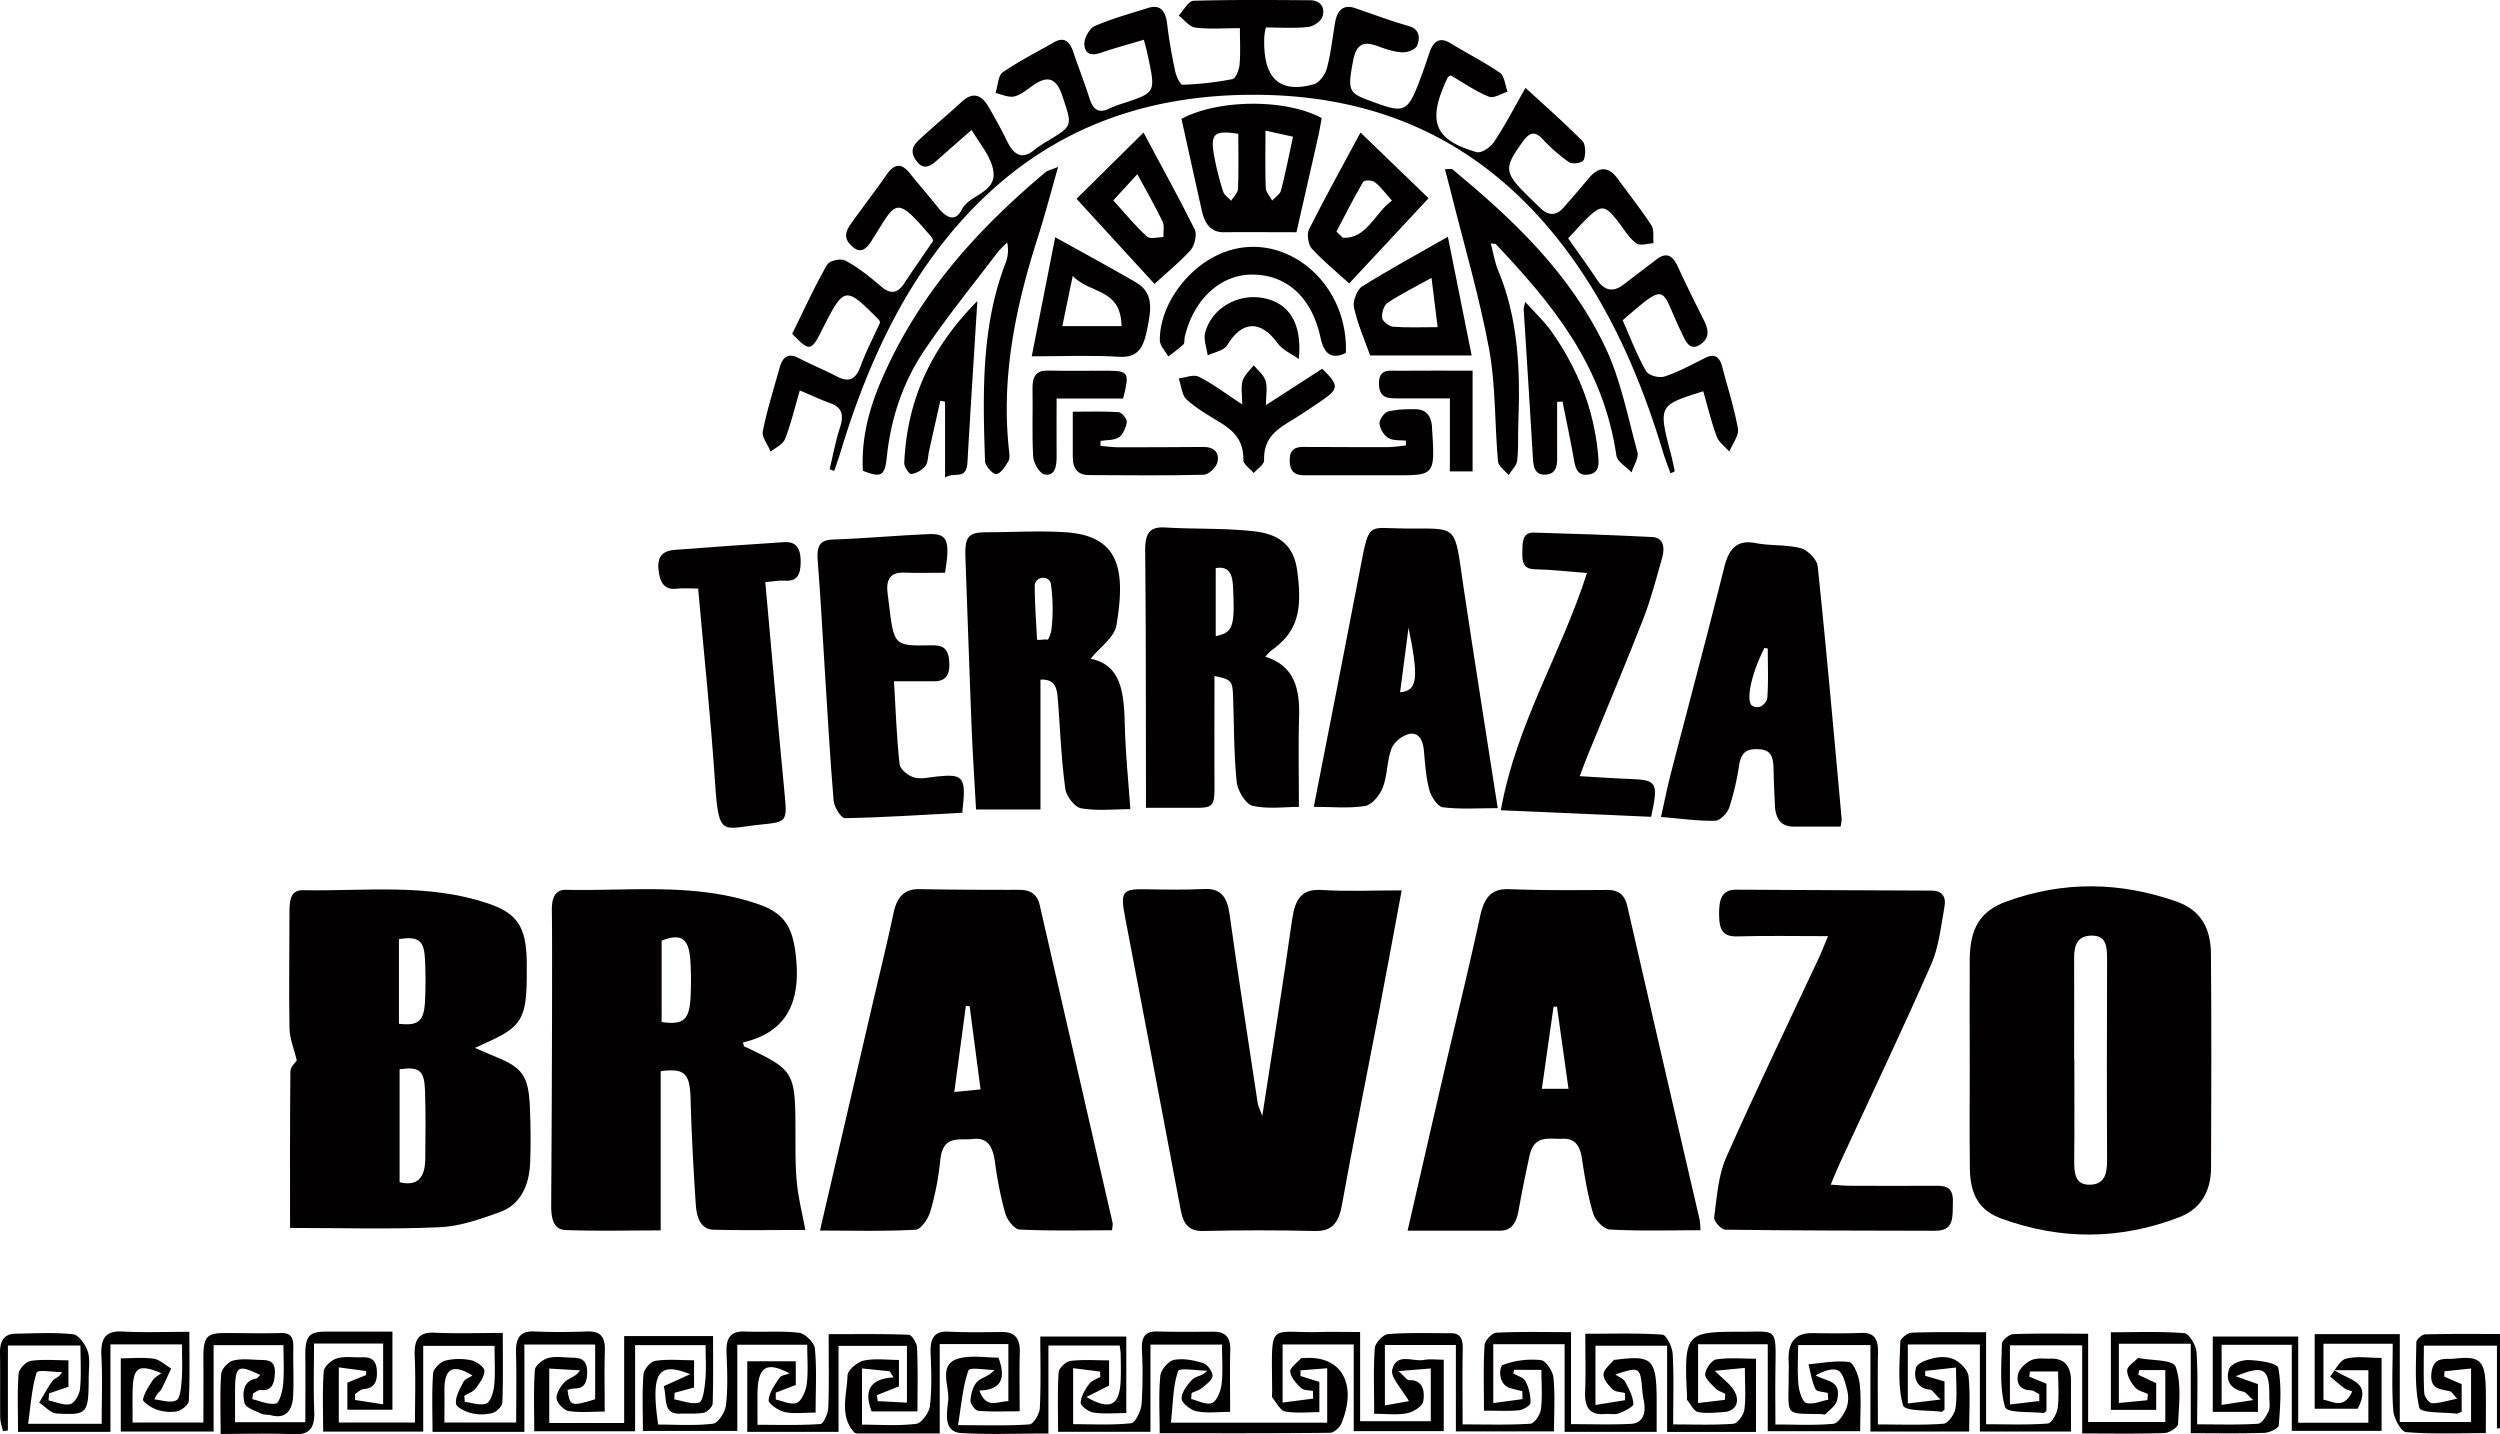 <svg id="Capa_1" data-name="Capa 1" xmlns="http://www.w3.org/2000/svg" viewBox="0 0 1265.83 726.23"><defs><style>.cls-1{fill:#020000;}</style></defs><path class="cls-1" d="M966,680.73v29.9l16.53-2c-3.23-3.16-4.2-5-5.27-5-6.26-.48-8.58-5.44-7.15-11,.66-2.55,5.83-4.25,9.18-5s7.41-.73,10.43.84,6.7,5.2,7,8.36c.95,9,.34,18.2.34,28h-50V681.06H910.43c0,6.69-.42,13.41.18,20,.31,3.37,2,8.7,3.88,9.27,3.39,1,7.44-.91,11.21-1.61-.08-1.14-.17-2.27-.26-3.41-2.16-.63-5.5-.51-6.25-2.06-1.81-3.74-2.41-8.26-3.49-12.47,6.89-.56,13.89-2.08,20.62-1.12,2.21.32,4.86,6.94,5.3,11,.85,7.65.25,15.51.25,24h-46.8v-44H859.79v29.73l13.6-1.6c.05-1,.11-2,.16-3.06-1.65-.88-3.58-1.39-4.89-2.73-2.11-2.16-5.47-5.06-5.27-7.28.25-2.78,3.36-7.06,5.6-7.4,6.56-1,13.31-.35,20.12-.35v37.07h-45V681.39H807.83v30l15-2.43c0-1.22-.07-2.43-.1-3.65-2.1-.56-4.67-.43-6.17-1.83-2.1-2-4.78-5.14-4.66-7.63s3.33-4.88,5.22-7.27c.14-.18.57,0,.87-.07,18.92-2.47,20.84-.47,20.83,21.77V725H792.21V680.6H756.09v29.82l14.81-2-.11-4c-2.07-.52-4.15-1-6.19-1.59-6.38-1.94-5.49-11-3.7-11.7a42.31,42.31,0,0,1,19.38-2.45c2.37.22,5.93,5.47,6.27,8.79.89,8.71.3,17.62.3,27.29H737.16V681H701.21v30.61l12.17-2.17c-3.39-6-9.37-12-8.45-15.87,2.14-8.92,10.42-3.92,16.08-5,3.08-.56,6.31-.1,10-.1v36.16H685.43V680.75h-36v29.41l15.44-2c0-1.29-.05-2.58-.08-3.86-2-.45-4.57-.19-6-1.52-2.35-2.17-5.14-5.19-5.5-8.21-.23-2,3.47-4.61,5.5-6.84.32-.34,1.14-.06,1.73-.1,18.6-1.29,26.83,12.93,18.77,32.92-.92,2.28-3.87,4.89-5.89,4.92-28.49.32-57,.21-86.21.21,0-10.26-.58-19.79.33-29.12.3-3.06,4.2-7.49,6.91-8,4.76-.9,10,.17,14.79,1.61,2.05.62,4.73,4.24,4.72,6.49,0,2-3.14,4.29-5.18,6-1.56,1.27-3.58,1.79-5.39,2.65-.08,1-.17,2-.25,3.06,3.56.83,7.55,3.14,10.56,2,2.32-.86,4.42-5.91,4.84-9.38.77-6.31.22-12.83.22-20.16H582.51v44.13H535.74c0-10.06-.36-20.14.28-30.14.14-2.16,3.74-5.46,6-5.74,6.31-.79,12.75-.28,19.54-.28v12.76l-11.48,5.78c12.09,7,16.78,4.3,17.35-8.29.19-4.42.07-8.86,0-13.29,0-1.3-.27-2.6-.49-4.49h-36.1v44.56c-15.31,0-29.69.59-44-.21-9.61-.54-7.26-10.54-6.72-16.69.64-7.31-5.5-18.54,5.84-21.23,6.43-1.53,13.35-.28,19.6-.28,4.3,11.68.4,16.3-9.68,16.67,3.56,9.7,9.35,5.29,14.69,5.4V680.54H475.81v45.27c-14.36,0-27.54,0-40.71,0-.87,0-2,.05-2.57-.53-7.67-8.43-3.66-19.14-3.41-28.8.07-2.72,5-6.85,8.2-7.55,5.62-1.24,11.58-.35,17.86-.35v13.37L444,706.43l.42,3,14.79.78V681.46H424.58V725H378.37V689.25h24.56v12l-10.14,3.89c0,1.17,0,2.34,0,3.51,3.61.7,7.67,2.87,10.7,1.63,2.39-1,4.54-5.94,5-9.45.8-6.28.23-12.79.23-19.94H373.33v43.64H325.52c0-9.73-.43-19.22.28-28.59.2-2.58,3.6-6.53,5.86-6.87,6.31-1,12.8-.33,19.76-.33v13.8l-9.84,2.67-.15,3.36c4.26.69,8.83,2.72,12.63,1.51,1.82-.58,2.72-7.23,3.08-11.25.51-5.66.13-11.42.13-17.74h-35.7v43.59H270.51c0-10.26-.41-20.7.32-31,.16-2.31,4.1-5.4,6.7-6.07,3.92-1,8.19-.23,12.32-.18s7.48,1,7.45,7.32c0,5.46-1.59,8.39-6.56,8.29a14.72,14.72,0,0,0-3.39.74c1.25,8.25,1.78,8.43,14,4.71V680.78H265.51V725H219c0-10.1-.42-19.9.29-29.59.18-2.44,3.73-5.84,6.19-6.49a30,30,0,0,1,13.16-.16c2.54.51,6.62,3.47,6.62,5.33,0,3-2.47,6.37-4.49,9-1.36,1.76-3.74,2.47-5.67,3.65l.22,3.06c3.7.42,7.76,2.07,11,.82,2-.79,3.59-5.82,3.91-9.13.61-6.34.17-12.82.17-20.05H214.29v43.43H163.62c0-10.38-.44-20.52.31-30.54.19-2.47,4-5.73,6.57-6.52,3.88-1.17,8.19-.42,12.31-.57s7.6.46,8,6.67c.38,5.89-1.41,9-6.74,9.44-1.47.11-2.87,1.62-4.3,2.5,0,1,0,2,0,3L194,711.05V680.28H159c0,11.84-.34,23.06.11,34.23.37,9.06-2.78,12-10.4,11.69-12-.54-24-.14-37-.14,0-10.9-.42-20.71.28-30.41.18-2.52,3.57-6.07,6-6.72,4.2-1.13,8.78-.5,13.19-.37,3.82.11,8.24-.25,8,6.44-.17,5.17-1.32,9.52-7.22,8.8-1.21-.15-2.55,1.11-3.84,1.73l-.36,2.92c4,.9,8.25,2.95,12,2.18,1.7-.35,3.28-6.25,3.6-9.79.58-6.32.16-12.77.16-19.75H108.16v43.75h-47V687.76c5.74,0,11.32-.59,16.75.22,3,.46,5.83,3.21,8.74,4.93-1.67,3.58-3.2,7.26-5.08,10.68-.69,1.25-2.22,1.87-3.36,5,3.78.3,8.1,2,11.15.4,1.91-1,2.38-6.85,2.66-10.61.42-5.66.11-11.39.11-17.66H55.92V725H9.13c0-10-.42-19.77.29-29.45.18-2.44,3.77-6.12,6.12-6.47,6-.93,12.26-.31,19.12-.31v13.41l-9.79,3.32-.3,3.56c3.67.77,7.52,2.64,11,1.9,2.06-.44,4.64-4.79,4.94-7.67.71-7,.23-14.18.23-22H4v43l-2.53.28C1,722.23.13,720,.1,717.65,0,706.74.16,695.83,0,684.93c-.09-6.44,2.53-9.58,7.89-9.65,9.72-.14,19.49-.73,29.13.3,2.75.29,6.15,5,7.37,8.58,1.33,3.86.54,8.73.52,13.16-.07,18.52-.54,19.3-16.26,18.37-3-.18-5.87-3.57-8.8-5.47,2.24-3.76,4.28-7.73,6.83-11.18.95-1.28,3.12-1.36,4.75-4.28-4.48,0-12.34-1.44-12.87.24-2.5,7.85-3,16.56-4.32,25.9H51.48c0-11.59.45-23.07-.14-34.49-.49-9.66,2.86-12.64,10.82-12.22,10.84.58,21.72.15,33.71.15,0,12.14.3,23.58-.28,35-.1,2-3.73,4.83-6,5.3a21.14,21.14,0,0,1-10.48-1c-2.57-.86-6.91-3.94-6.7-5,.7-3.55,3-6.79,5-9.86.92-1.42,2.6-2.19,4.28-3.52-11.88-4.86-14.36-3.06-14.56,9.88-.07,4.75,0,9.5,0,15.14h35.86c0-10.57.07-21.3,0-32-.08-11.36,1.45-13.33,11-13.32s18.86.26,28.28,0c4.6-.13,6.37,1.87,6.25,7.12-.18,8.17.3,16.38-.09,24.53-.38,7.8-3.87,11.93-11.15,10-1.71-.45-3.65-.13-5.21-.9-3-1.48-7.72-2.89-8.28-5.37-1.13-5-.76-11.2,5.89-12.32.74-.13,1.37-1.15,2.11-1.82-11.66-5.55-12.77-4.74-12.78,9.11,0,4.71,0,9.43,0,14.79h35.59c0-11.15.12-21.94,0-32.73-.15-11,1.6-13.18,11.1-13.14,10.84,0,21.68,0,33,0v39.56H175.88V700.08l9.53-3.87c0-.68,0-1.36,0-2l-13.86-1.86v27.93h38.56c0-11.21.39-22.33-.12-33.41-.41-8.77,2.09-12.47,10-12.09,11.12.53,22.28.13,34.59.13,0,12.43.23,23.88-.23,35.29-.08,1.91-3,4.71-4.94,5.23a21.94,21.94,0,0,1-10.53.15c-3-.73-7.76-2.88-8-4.91-.35-3.46,2-7.5,3.75-10.93.76-1.5,2.84-2.09,4.59-3.28-10.07-6.22-14.4-3.53-14.2,8.1.09,5,0,10.05,0,15.7h36.34c0-12.25.25-23.78-.09-35.28-.23-8,2.48-11.12,9.36-10.82,8.83.39,17.69.33,26.51,0,6.23-.26,9.39,2,9.12,9.86-.33,9.8-.08,19.62-.08,30.71-6.74,0-12.63.62-18.34-.3-2.32-.38-5.72-3.9-6-6.34-.26-2.66,2.09-6.4,4.2-8.42s5.19-2.26,7.69-5.81l-15.63-.91v27.55h37.94v-44h45c0,11.26.19,22.71-.2,34.13-.06,1.69-2.72,4.34-4.44,4.67-4,.76-8.21.33-12.33.47-8.53.27-6.27-7.78-8-13.88l13.37-6.09c-16.42-6.61-19.93-.64-16.2,25.5,9.19,0,18.6.69,27.83-.45,2.54-.31,6.13-5.86,6.52-9.41,1-8.72.64-17.69.27-26.53-.34-8.07,2.56-11,9.37-10.72,9.12.43,18.33-.45,27.37.65,3,.36,7.65,4.86,8,7.94,1,10.33.38,20.88.38,32.45-5.84,0-10.89.76-15.65-.27-3.11-.68-8.28-4.21-8.14-6,.3-4,3.17-7.83,5.46-11.32.85-1.28,3-1.4,5.09-2.25-11.74-6.29-16.07-3.33-16.19,10.3-.05,4.75,0,9.51,0,15.73,10.9,0,21.4.35,31.84-.39,1.55-.11,3.91-5.33,4-8.29.46-11.89.19-23.81.19-37.21,13.81,0,27.2-.22,40.56.3,1.53.06,4.1,4.19,4.2,6.55.47,10.47.21,21,.21,32.25H441.34c-4.18-10.86-.49-16.53,11.13-17.21l-2-3.1-14-1.44v28.47c9.35,0,18.48.71,27.43-.43,2.68-.34,6.54-5.58,6.95-9,1-8.7.72-17.68.35-26.51-.32-7.69,1.76-11.51,8.94-11.16,9.12.44,18.26.27,27.4.18,6.31,0,9.06,3.22,8.82,10.63-.29,9.17-.07,18.37-.07,29.52-7.23,0-14.12.32-21-.25-1.5-.13-4-3.57-3.91-5.28.23-3.29,1.34-7.32,3.36-9.39,2.17-2.24,5.8-2.58,8.78-6-4.59,0-12.56-1.57-13.2.28-2.81,8.06-3.5,17.12-5.26,27.66,13.49,0,24.88.41,36.22-.39,2-.13,5.06-5.27,5.21-8.26.61-11.81.25-23.69.25-36.21h43.54v38.74c-5.58,0-11.13.53-16.53-.24-2.46-.35-6.6-3.34-6.55-5,.09-3.23,2.26-6.7,4.23-9.43,1.3-1.8,3.76-2.48,5.69-3.67,0-.89-.11-1.79-.16-2.68l-13.59-1.71V721.1c9.67,0,19.59.58,29.37-.47,2.09-.22,5-6.24,5.29-9.83a232.76,232.76,0,0,0,.15-27.58c-.26-6.72,2.11-9.21,7.75-9.05,9.42.26,18.85.16,28.28.1,5.58,0,8.93,2.1,8.72,9.49-.28,9.83-.07,19.68-.07,31.12-6.07,0-11.66.75-17-.3-2.92-.57-7.53-4.14-7.57-6.43,0-3.27,3-7.2,5.52-9.72,1.74-1.74,4.91-1.55,7.43-4.4-5.15,0-14.11-1.7-14.78.3-2.6,7.77-2.55,16.71-3.58,26H672V692.79l-13.51,1.06v2.86l9.55,3V715c-5.83,0-11.69.69-17.32-.32-2.39-.43-4.38-4.35-6.37-6.87-.47-.59-.22-2-.22-3-.18-36.83-2.46-29.66,24.37-30.37,6.44-.17,12.89,0,20.17,0v45.17h35.78v-26.7l-16.33,1.32c3.3,2.93,4.35,4.66,5.33,4.61,6.94-.35,8.14,5.55,7.16,10.73-.51,2.66-5.15,5.43-8.23,6-5.11,1-10.47.27-16.59.27,0-11.65-.46-22.49.32-33.22.19-2.69,4.25-6.93,6.73-7.13,10.56-.83,21.19-.41,31.8-.46,4.48,0,6.06,2.5,6,7.66-.25,12.52-.08,25-.08,38.53,12.09,0,23.23.36,34.31-.34,2-.13,5-4.5,5.34-7.29.81-6.28.25-12.79.25-20H766.64c-.13.61-.25,1.22-.38,1.83,2.13,1.3,5.12,2,6.19,4a23.32,23.32,0,0,1,2.5,10.82c0,1.41-3.68,3.61-5.79,3.82-5.52.55-11.1.19-17.78.19,0-11.59-.37-22.4.29-33.13.14-2.36,3.86-6.22,6-6.33,12.3-.61,24.63-.29,37.78-.29v46.59c10.67,0,20.56.36,30.42-.15,5.39-.27,7.58-4.56,6.61-10.76-.26-1.68-.68-3.33-.82-5-1.14-13.31-1.13-13.31-13.76-9.25,2.13,1.53,4.18,2.2,5,3.75,1.85,3.47,3.92,7.32,4.14,11.15.08,1.45-4.56,3.74-7.29,4.77-2.15.81-4.68.15-7,.35-6.92.6-10.5-2.34-10.15-11.06.38-9.49.09-19,.09-29.56,13.4,0,26.26-.44,39.06.45,2,.14,5,6.27,5.18,9.8.66,11.46.25,23,.25,35.65,10.73,0,20.67.41,30.55-.34,2-.16,5.14-4.42,5.5-7.19.83-6.28.26-12.81.26-21.09l-15.19,1.47c4,4.19,8.42,7,10.36,11.25,2.28,5-.3,9.28-5.69,9.62-4.41.28-8.94.84-13.21,0-2.08-.44-3.73-3.87-5.47-6.06-.3-.38-.06-1.32-.09-2-1.55-31.62-.74-32.63,26.83-32.58,19.39,0,18.18-2.83,17.91,20.74-.1,8.42,0,16.84,0,26.22,10.62,0,20,.52,29.31-.36,2.41-.23,5.12-4.49,6.56-7.6a15.33,15.33,0,0,0,.55-9c-.88-3.79-2.19-9.14-4.61-10.34-3.11-1.55-7.5.36-11.45,2.38,5.26,3.26,13.22,2.21,10.92,12.48-.62,2.78-3.66,4.91-5.77,7.1-.49.51-1.71.09-2.59.07-18.49-.41-16.27,1.49-16.2-18.57,0-2.73.13-5.47,0-8.18-.53-10,3.68-14.38,12.12-14.25,8.25.13,16.51.22,24.75-.1,6.13-.24,8.49,2.8,8.36,9.75-.22,11.84-.06,23.7-.06,36.6,11.67,0,22.51.44,33.28-.37,2.22-.17,5.52-4.75,6-7.76.94-6.22.28-12.76.28-20.69l-15.6,1.7v2.5l9.77,2.83v14.36c-.67.43-1.2,1.1-1.66,1-6.77-.94-18.45-.1-19.36-3.33-2.78-9.82-1.67-21.22-1.38-32,0-1.71,3.66-4.64,5.68-4.71,12.32-.45,24.65-.23,37.78-.23v46.59c10.93,0,21.12.41,31.24-.37,1.86-.14,4.56-4.87,5-7.81.77-6,.23-12.17.23-18.56h-14.25c-.12.88-.25,1.75-.38,2.63l8.73,3.59v13.7c-.6.47-1.11,1.21-1.54,1.16-6.79-.85-18.51.12-19.44-3.07-2.84-9.8-1.82-21.22-1.58-32,0-1.76,3.7-4.81,5.75-4.89,12.28-.46,24.57-.22,37.91-.22v44.7h39.08V693.71h-13.22c-.16.78-.33,1.57-.49,2.35l9.09,4.3v13.51H1068.8v-39.3c12.71,0,25-.52,37.23.46,2.33.18,5.92,6.14,6.15,9.68.78,11.76.3,23.64.3,36.48,11,0,20.9.34,30.79-.3,2-.12,4.18-3.77,5.4-6.35.88-1.87.36-4.66.37-7,.08-14.65-2.45-16.64-17-10.71l11.23,4v14.06h-22.87V676.74h43.26v43.65h35.52V693.76H1182c7.75,5.45,19.1,5.54,11.77,19.52H1172V675.51h43.09V720h36.09V692.92l-13.46,1.41-.12,2.71,8.82,3.79v13.94c-1.14.45-2,1.13-2.74,1-6.53-.81-18-.17-18.69-3-2.51-10.4-1.62-22-1.53-33.07,0-1.43,2.82-4,4.37-4.06,12.57-.34,25.14-.19,38-.19v47.7l-1.55.1v-41.9h-37c0,7.93-.25,16,.19,24,.1,1.9,2.49,5.11,3.88,5.14,3.69.1,7.41-1.2,12.79-2.28-2.49-2.77-2.85-3.52-3.34-3.66-4.59-1.32-10.72-.58-9.67-9.48,1-8.59,7.22-6.63,11.8-7.15,13.21-1.5,15.52,1.07,15.73,16.58.09,6.73,0,13.47,0,21.14-14.09,0-27.29.57-40.39-.51-2.46-.2-6.14-6.81-6.45-10.76-.89-11.05-.31-22.26-.31-34h-35.07v28.35c4.83.82,10.23,5.11,14.56-4.19-1.85-.72-3-.9-3.85-1.55-2.52-1.89-4.93-4-7.39-6,2.63-3.12,4.88-8.15,8-9,5.55-1.47,11.6-.42,18.11-.42v36.94H1160.4v-43.6h-35.52v30.45l16-2.45c-3.06-2.75-3.84-4-4.78-4.2-5.88-1.1-9.68-5.05-7.4-11.56.95-2.72,6.57-4.63,10-4.5,5.23.19,14.37,1.46,14.87,4.07,1.79,9.28,1,19.36.24,29-.12,1.56-4.75,3.71-7.34,3.79-12.06.41-24.13.18-37.22.18V680.37h-36.41v30l14.4-1.38.3-3.17c-2.21-1.07-4.93-1.55-6.49-3.37-2-2.28-4-5.66-4-8.55,0-2.07,3.37-4.12,5.27-6.14.17-.19.58-.15.86-.1,6.43,1.33,17.14.68,18.44,4.41,3,8.5,1.67,19.17,1.2,28.91-.08,1.75-4.43,4.54-6.86,4.62-13.52.45-27.05.21-41.68.21V681.19h-36.59v29.94l14.86-1.75c0-1.15,0-2.3,0-3.45-1.45-.71-2.9-2-4.35-2-5,0-7.59-3.26-6.34-8.26.73-2.91,4-5.75,6.75-7,2.86-1.28,6.39-.65,9.63-.75,6.88-.21,10.43,3.57,10.38,11.68s0,16.27,0,25.22h-46.14V680.73Z"/><path class="cls-1" d="M376.12,527.84c.53,1.46.57,1.95.76,2,25.76,12.25,25.84,12.45,25.89,44.75,0,8.17-.08,16.4.73,24.48.77,7.65,2.68,15.14,4.27,23.7-16,0-31.27.27-46.49-.12-6.75-.18-8.61-6.67-9-13-1.15-17.6-2.13-35.23-2.6-52.87-.35-13.17-2.7-16-15.16-14.4V623c-16.61,0-32.4.39-48.16-.19-6.39-.23-7.31-6.38-7.27-12.78q.36-53.62.44-107.26c0-14,.07-27.93-.1-41.89-.08-6,1.51-10.46,7.18-10.34,32.27.69,64.8-3.67,96.56,7,14.69,4.93,18.78,12.29,20.11,29.93C405.06,511.32,395.08,523.47,376.12,527.84ZM335,517.46c10.94,1.65,14.1-1,14.65-12.55a166.73,166.73,0,0,0-.08-18.3c-.73-11.56-4.61-14.2-14.57-10.33Z"/><path class="cls-1" d="M240.47,530.59c4.25,1.82,7.48,3.27,10.75,4.61,13.48,5.5,16.45,9.69,17.1,25.76.38,9.18.47,18.4.12,27.58-.44,11.89-5.07,21.45-15.14,25.1s-20.37,7.29-30.69,7.75c-24.91,1.11-49.89.36-75.75.36,0-27.06-.1-53.17.18-79.28,0-2.26,2.56-4.48,3.24-5.6-1.35-5.64-3.6-10.91-3.7-16.24-.36-19.74,0-39.5,0-59.25,0-5.67.69-10.76,6.72-10.64,31.4.62,63-3.73,93.93,6.75,14.57,4.94,19.18,11.65,19.48,29.24.05,2.73,0,5.45,0,8.18-.11,20.5-2.89,25.13-19.49,32.58C245.35,528.34,243.45,529.23,240.47,530.59Zm-38.14,10.82v57.18c9.19,2.27,12.88-2.46,13-11.75.12-11.57.27-23.15-.13-34.7C214.83,541.9,212.26,540,202.33,541.41ZM202,475.48v42.9c9.93,1.13,12.73-1.27,13.22-11.79.32-6.74.31-13.53,0-20.27C214.79,476.11,212.19,474,202,475.48Z"/><path class="cls-1" d="M997.34,537.77c0-17.35-.13-34.71,0-52.07.15-16.06,5.52-24.53,18.8-29.33,28.65-10.36,57.39-9.95,86,.15,11.36,4,17.21,12.47,17.33,26.32.32,36.07.19,72.15.06,108.22,0,12.69-5.65,21.21-16,25.22-30,11.58-60.11,11.69-90.19.72-10.94-4-15.72-11.74-15.92-25.11-.26-18-.06-36.08-.06-54.12Zm52.86-1.28h.1c0,17,.11,34-.06,51.06-.06,6.8.53,12.53,8.11,12.3,7-.21,8.56-5.09,8.53-12.29-.17-34-.09-68.07,0-102.11,0-6.3-.46-11.71-7.69-11.72-7,0-9.09,4.33-9,11.7C1050.31,502.45,1050.2,519.47,1050.2,536.49Z"/><path class="cls-1" d="M563.09,622.93c-15.83,0-31.39.39-46.91-.39-2.58-.13-6.23-4.82-7.22-8.25a192.17,192.17,0,0,1-5.16-25.8c-1.13-7.67-3.35-12.65-11.26-11.78-7.06.77-15.18-2.27-16.47,10.84a142.36,142.36,0,0,1-5,25.81c-1.1,3.78-4.77,9.13-7.46,9.28-15.74.88-31.53.43-48.43.43,8.87-38.23,17.38-74.92,25.9-111.61,3.81-16.41,7.85-32.76,11.37-49.26,1.76-8.25,5.61-12.11,13-12,16.77.3,33.55.38,50.33.35,5.22,0,9.21,1.36,10.72,7.95q18.39,80.36,36.84,160.67C563.52,619.8,563.29,620.5,563.09,622.93ZM496.5,551.6c-2-15-3.76-28.59-5.54-42.14l-1.92-.09-5.85,43.54Z"/><path class="cls-1" d="M861,622.91c-16,0-31,.46-45.89-.37-3-.17-7.34-4.56-8.42-8.09-2.74-8.91-4.26-18.37-5.69-27.73-1-6.82-3.71-10.41-9.9-10.12-6.54.31-14.23-2.32-16.62,8.48q-3.06,13.83-5.58,27.8c-1.08,6-3.41,10.2-9.19,10.23-15.27.06-30.53,0-47,0,6.21-27.06,12.1-52.91,18.09-78.73,6.24-26.92,12.84-53.74,18.71-80.76,2.07-9.54,5.92-13.74,14.63-13.4,16.47.62,33,.5,49.45.39,5.4,0,8.89,1.77,10.39,8.3q18.19,79.35,36.59,158.64A45.74,45.74,0,0,1,861,622.91Zm-80.31-71.6h13.49c-2-14.38-3.93-28-5.83-41.55l-1.72-.11C784.69,523.24,782.75,536.83,780.69,551.31Z"/><path class="cls-1" d="M639.15,565c5.33-34.79,10.51-67,15.09-99.38,1.48-10.45,4.9-15.61,14.83-15,13.12.84,26.32.2,40.65.2-4,21.49-7.7,41.67-11.56,61.8-6.24,32.55-12.83,65-18.73,97.62-1.7,9.42-5.36,13.25-13.71,13.05q-28.26-.66-56.53,0c-7,.16-10-3.18-11.38-10.75-9.28-49.52-18.81-99-28.21-148.47-2.4-12.6-1.18-14,10.16-13.81,10,.19,20,.35,30-.13,8.07-.38,11.53,3.6,12.8,12.71,4.45,31.91,9.41,63.72,14.23,95.55C637,560,637.79,561.31,639.15,565Z"/><path class="cls-1" d="M579.18,20.12c-7.61,2.27-14.49,4.11-21.24,6.44-4.16,1.43-8.42,1.89-8.9-4-.24-3,2.62-8.21,5.1-9.29,8.79-3.81,18-6.37,27.08-9.22,5.74-1.79,8.85.72,9.7,7.8C591.9,20,593.31,28,595,35.92c.56,2.67,2.57,7.09,3.82,7a160.43,160.43,0,0,0,25.26-2.87c1.55-.3,3.32-4.66,3.55-7.32.53-6,.17-12.09.17-18.47-8.12,0-15.44.6-22.62-.29-2.94-.37-5.58-4-8.36-6.08,2.48-2.62,4.91-7.41,7.46-7.5C623.94-.19,643.64,0,663.33.12c4.52,0,7.9,2.91,6.27,8.26-.78,2.53-4.69,5-7.35,5.29-7,.74-14,.25-21.32.25a39.86,39.86,0,0,0-.77,4.52c-.86,21,7.34,29.14,25.12,24.21,2.67-.74,5.68-4.85,6.57-8.12,2-7.41,2.8-15.28,4.12-23C677.1,5,680.3,2.14,686.13,4.11c9,3.06,18,6.5,27.14,9.06,5.42,1.52,5.88,5.8,4.29,9.86-.83,2.1-4.84,3.56-7.37,3.47-4-.15-8.14-1.49-12.05-2.94-6.41-2.37-11.12-2.73-13,7.1-2.72,14.29-2.42,16.26,6.9,19.75,20.48,7.67,20.49,7.67,29-15.66,1-2.83,1.89-5.72,2.91-8.55,2.13-5.89,5.45-7.39,10.53-4.28,8.32,5.1,17,9.44,25.08,15,2.13,1.47,2.55,6.25,3.75,9.52-3.21.94-6.93,3.56-9.52,2.49-6.83-2.81-13.16-7.24-19.26-10.77-1,.62-1.32.7-1.44.94C722.48,61.23,725.92,70.72,747.54,77c2.55.73,7.11-2.36,9-5.22,5.55-8.32,10.23-17.42,15.87-27.3,9.92,9.12,19.69,17.68,28.89,27,1.56,1.58,1.7,7,.59,9.45-.7,1.57-5.6,2.41-7.44,1.19a81.86,81.86,0,0,1-13.35-11.69C777,66.1,774.29,67.14,771,71.76c-9.4,13-9.39,15.45,1.64,26.49,2.45,2.46,4.95,4.85,7.44,7.24,4.07,3.9,8,3.75,11.79-.56,4.18-4.8,8.35-9.62,12.43-14.53,5.09-6.11,10-6.52,14.91.25,5.69,7.82,11.68,15.37,17,23.5,1.37,2.09.74,5.94,1,9-3,.11-6.58,1.52-8.71,0-3.4-2.36-5.89-6.54-8.6-10.13-7.22-9.55-9-9.79-17.2-1.6-2.87,2.86-5.59,5.93-8.69,9.24,5.11,7.29,10,14,14.64,21,4.09,6.06,8.62,6.22,13.83,2.13s10.83-8.23,16.21-12.4c4.71-3.65,8-2.49,10.71,3.32,4.29,9.3,8.82,18.46,13.4,27.57,2.42,4.82,2.84,9-1.87,12.14s-7-.47-8.89-4.7c-.41-.9-.87-1.77-1.29-2.67-10.11-21.33-6.07-24.83-29.15-4.89,3.8,8.53,7.18,17.57,11.81,25.65,1.38,2.41,6.63,3.71,9.45,2.8,7-2.28,13.75-6,20.49-9.38,4.57-2.3,7.28-.87,8.69,4.59,2.71,10.43,6.08,20.69,7.93,31.31.58,3.37-2.79,7.66-4.36,11.54-2.19-2.54-5.26-4.63-6.4-7.69-2.75-7.41-4.6-15.27-6.8-22.88-22.8,7.17-22.8,7.17-16.3,32.15.72,2.76,1.27,5.59,1.89,8.39l-2.19,1c-1.29-3.65-2.74-7.25-3.86-11-11.44-37.95-27-73.29-50.08-103.63C749.65,69.58,695.22,47.48,632.65,48c-56.06.44-106.21,18.83-147,65.09-28.83,32.65-47.07,72.77-60.24,116.34-.91,3-2,6-3,9l-2.34-.84c1.69-7,3-14.17,5.18-20.93,2.14-6.49,1.16-10.33-4.73-12.46-5-1.81-9.83-4.08-15.55-6.5-2.57,8.72-4.48,16.91-7.47,24.54-1.12,2.83-4.76,4.34-7.26,6.45-1.44-3.46-4.6-7.38-4-10.3,2.17-10.9,5.53-21.49,8.5-32.18,1.55-5.59,4.42-7.57,9.44-5,6.44,3.33,13.12,6.07,19.56,9.41,5.55,2.87,9.26,2.17,11.91-5,2.86-7.75,6.67-15,9.94-22.27-.26-.72-.3-1.11-.5-1.31-17.26-17.46-17.59-17.39-29.16,5.57-5.2,10.3-6.16,10.44-14.82,1.39,5.71-11.56,11.17-23.57,17.61-34.85,1.3-2.27,7-3.46,9.43-2.14,6.36,3.4,12.25,8.14,17.92,13,4.82,4.12,8.37,3.69,11.94-1.77,4.77-7.3,9.77-14.39,14.47-21.27a8.12,8.12,0,0,0-.56-1.63c-18.71-21.91-17.88-18.61-29.89.44-2.64,4.17-5.55,8.63-10.77,3.82s-2.18-8.89.75-12.94c5.68-7.84,11.53-15.51,17.09-23.46,3.91-5.59,7.53-5.59,11.64-.39,4.58,5.77,9.45,11.24,14,17,3.88,5,8.82,8.24,12.23,1.32,4.38-8.89,22.39-8.33,13.87-25.95-2.27-4.71-5.45-8.83-8.92-14.35-6,5.25-11.74,10.26-17.46,15.35-3.57,3.19-7,5.18-10.65,0-3.93-5.6-.31-8.7,2.95-11.67,6.7-6.13,13.61-11.94,20.31-18.07,5.39-4.93,9.79-3.65,13.39,2.55,3.28,5.65,6.5,11.37,9.37,17.31,3.55,7.34,7.81,9.81,14.22,4.34a52.23,52.23,0,0,1,6.9-4.53c12.38-7.61,12-7.41,7-22.4-3-9.21-7.35-10.42-14.12-6-3.32,2.2-6.53,5.18-10.12,6.09-3,.74-6.39-1-9.62-1.71,1.13-3.57,1.34-8.9,3.53-10.41,8.31-5.75,17.27-10.23,26-15.25,4.79-2.77,7.8-.91,9.71,4.56C546,34,549.1,41.7,551.6,49.68c1.94,6.24,5,7.81,10.19,5.23a57.56,57.56,0,0,1,7.56-2.8c15.83-5.29,15.84-5.28,11.77-24.24C580.63,25.59,580,23.35,579.18,20.12Z"/><path class="cls-1" d="M925.61,474c-16.46,0-31.18-.3-45.89.13-7,.2-9.18-2.76-9.29-10.74-.1-7.75,1.11-12.94,8.68-12.92,33,.12,66,.4,99,.47,5,0,7.41,2.86,6.45,8.11-1.78,9.85-2.83,20.37-6.69,29.14-14.93,34-30.86,67.34-46.39,100.95-1.35,2.94-2.54,6-4.52,10.68,4,.25,6.71.56,9.45.57,14.73.06,29.47.09,44.2,0,5.08,0,8.49,1.09,8.2,8.49-.26,6.64.86,13.5-7.43,14.22-.59,0-1.18.08-1.77.08-35.36-.09-70.72-.08-106.07-.55-2,0-5.85-4.39-5.61-6.16,1.37-10.22,2.06-21.23,6-30.19,15-33.94,31.09-67.19,46.76-100.71C922.2,482.37,923.48,479,925.61,474Z"/><path class="cls-1" d="M640.69,332.54c14.56,4.48,17.48,15.95,17.08,30.27-.42,14.86-.1,29.76-.1,45.75-7.3,0-15.64,1.21-23.47-.57-3.34-.76-7.53-7.54-8-12-1.47-14.14-1.33-28.51-1.83-42.79-.31-8.6-.67-9-9.44-10.94,0,17.74-.09,35.28,0,52.83.09,13.68,0,14-11.49,13.94H580.24c0-4.44,0-8,0-11.65-.08-39.49,0-79-.4-118.47-.1-8.92,2.31-12.3,10.08-11.83,15,.9,30,.25,44.9,1.92,10,1.13,19.82,4.89,21.91,19.42,3.08,21.44-.16,31.86-13.18,41.08A26.58,26.58,0,0,0,640.69,332.54ZM615.56,322.1c8.87-1.84,9.76-4.84,8.74-25.25-.32-6.42-2.11-10.27-8.74-9.2Z"/><path class="cls-1" d="M572.33,409.72c-8.8,0-17.07.94-25-.48-3.12-.55-7.42-6.06-7.93-9.9-2-14.43-2.54-29.1-3.66-43.68-.45-5.81-.56-12-8.92-11.53v65.74H494.2c-.75-13.73-1.67-27.53-2.23-41.35-1.14-28.58-2.08-57.18-3.13-85.77-.41-11.13,1.28-13.22,10.84-13.26,13.25,0,26.53-.86,39.74,0,27.38,1.76,30.58,18.95,25.9,46.95-1.05,6.3-8.37,11.21-13.08,17.11,16.6,3.36,16.89,19.29,17.35,35.62C570,382.35,571.33,395.5,572.33,409.72Zm-47.24-85.93c.92.61,4.55-.43,5.47.18,1.68-3.22,1.79-4.64,2.11-8a91.56,91.56,0,0,0-.55-20.19,3,3,0,0,0-.2-.77c-1.51-4-7.9-2.81-8,1.46,0,.05,0,.1,0,.14C523.93,305.65,524.63,314.72,525.09,323.79Z"/><path class="cls-1" d="M758.35,409.19c-9.74,0-18.82.67-27.75-.42-2.61-.31-5.91-5.2-6.87-8.73-1.75-6.42-2.18-13.36-2.77-20.13-.51-5.82-3.18-9.46-7.89-8.17-3.26.89-7.28,4-8.55,7.38-2.31,6.12-2,13.56-4.37,19.64-1.55,4-5.56,8.78-8.94,9.33-8.32,1.34-16.91.43-26,.43C673.14,368,681,328.2,688.63,288.37c4.75-24.82,3.73-20.87,22.79-20.76,27.64.17,24.78-2.66,29.67,30.06C746.59,334.48,752.46,371.22,758.35,409.19Zm-49.44-58.66c8.82-.74,9.57-6.94,4.28-32.72C711.61,329.9,710.32,339.77,708.91,350.53Z"/><path class="cls-1" d="M931.94,418.52c-8.55,0-16.17,0-23.79,0-6.25.06-9.11-3.81-9.44-10.65-.3-6.11-.58-12.23-.7-18.36-.12-5.63-.94-9.79-7.19-10.13-5.48-.31-9,.68-10.2,7.75a135.06,135.06,0,0,1-5,21.62c-1,3-4.66,6.76-7.15,6.82-8.75.19-17.51-1.09-27.47-1.91,1.79-7.88,3.21-15,5-22,9-34.82,18.33-69.54,27.05-104.46,2.53-10.11,7-13.93,16-12.2,7.52,1.44,15.39.66,22.77,2.59,3.38.88,8.16,5.6,8.53,9.11,4.47,42.56,8.23,85.2,12.13,127.84A17.76,17.76,0,0,1,931.94,418.52Zm-36.86-90.15-1.66-.31c-6.3,12.28-9.21,25.07-6.78,28.78h0a4.45,4.45,0,0,0,6.27-.14,5.84,5.84,0,0,0,1.93-3.3C895.45,345.11,895.08,336.72,895.08,328.37Z"/><path class="cls-1" d="M478.51,290c-7.21,0-14,.2-20.69-.06-6.5-.25-9.38,2.92-8.4,10.47.22,1.68.43,3.37.63,5.06,2.57,21.49,2.57,21.64,21.3,21.28,5-.1,8.57.61,9.23,7.6.64,6.83-1.26,10.58-7.46,10.6-6.42,0-12.83,0-20.47,0,.91,15.14,1.34,28.65,2.85,42,.3,2.66,4.49,5.9,7.34,6.72,3.55,1,7.58-.1,11.39-.49,13.87-1.44,15.08.08,13,18.34-19.64,1.05-39.53,2.37-59.43,2.75-1.94,0-5.43-5.6-5.71-8.89-1.88-22.37-3.11-44.82-4.54-67.25-1.14-18-2.06-36-3.5-54-.57-7.07.53-10.7,7.56-10.94,16.19-.54,32.35-2.07,48.54-2.76C479.7,270,481.23,273.61,478.51,290Z"/><path class="cls-1" d="M799.86,393c9.29.53,17.4,1.12,25.51,1.42,13.61.49,14.45,1.73,10.64,19.16l-76.09-3.33c7.86-43.85,30.46-79,43.61-120.1-9.22-.72-17.87-1.74-26.54-1.93-5.37-.12-6.34-3.24-6.2-8.39.13-4.92-.23-10.32,5.82-10.16,20,.55,40,1.23,60,2.25,5.63.29,6.48,5.23,5,10.45-2.94,10.31-5.61,20.8-9.45,30.67-8.92,22.9-18.49,45.48-27.77,68.21C803,384.52,801.79,387.92,799.86,393Z"/><path class="cls-1" d="M353.49,298c-4.37,0-7.61-.32-10.79.07-6.78.84-8.81-3.77-9.34-10.28-.55-6.88,3.3-9,8.16-9.36q27.72-2.13,55.47-3.92c5.83-.38,8.41,2.72,8.42,9.8,0,6.8-1.83,10.13-8,9.7-3.13-.22-6.3.44-9.92.74,3.27,36.14,6.33,71.29,9.71,106.41,1.42,14.78,1.37,15-11.64,16.31-20.09,2-21.64,7.15-23.56-22C359.85,363.33,356.44,331.29,353.49,298Z"/><path class="cls-1" d="M535.77,84.49c-3.85,13.47-6.69,24.44-10.12,35.16-11.14,34.79-18.8,70.17-14.83,107.72.22,2,.66,4.6-.17,6-1.61,2.73-3.94,6.47-6.17,6.66-1.84.15-5.64-4.12-5.73-6.56-1.14-34-2-68.14,10.43-100.34a18.1,18.1,0,0,0,.8-10.31,51.5,51.5,0,0,0-4.91,5c-12.4,16.36-25.33,32.26-36.9,49.38-10.63,15.71-17.06,34-19.13,54.11-1,9.71-2.84,10.72-12.13,7.07-.91-16.36,3.18-31.51,9.4-45.93,19.05-44.15,49.15-76.74,83.05-105.25C530.45,86.29,532,86.06,535.77,84.49Z"/><path class="cls-1" d="M754.84,123.25c1.3,4.89,2,9.61,3.75,13.75,10.22,24.46,11.22,50.48,10.19,76.9-.25,6.47.15,13-.59,19.39-.31,2.59-2.85,4.84-4.37,7.25-1.86-2.31-5.13-4.46-5.35-7-1.71-19-1.08-38.43-4.51-56.92-5-26.81-12.74-52.94-19.32-79.35-.93-3.71-1.95-7.39-3-11.58,2.19,0,3.28-.4,3.83.06,30.08,25,59,51.8,77.23,89.82,7.84,16.32,11.48,35.4,16.4,53.46.75,2.74-1.93,6.73-3,10.15-2.66-2.85-7.2-5.32-7.68-8.59-6.77-46.13-33-77.22-61-106.94C757,123.34,756.29,123.48,754.84,123.25Z"/><path class="cls-1" d="M598.22,60.18c18.9-10.12,53.1-10.15,71-.38-.51,2.77-1,5.72-1.61,8.6-3.76,16.7-7.58,33.38-11.17,49.19-12.87,0-24.82-.12-36.76,0-6.49.08-9.62-4.17-11.09-10.7C605.11,91.51,601.73,76,598.22,60.18ZM627,67.73c-12.73-1.91-14.46,0-11.93,12.81A141.06,141.06,0,0,0,619.33,97c.61,1.88,2.66,3.12,4.06,4.66,1.2-2,3.36-3.94,3.44-6C627.21,86.61,627,77.49,627,67.73Zm13.75-1.6c0,10.7-.21,19.84.15,29,.09,2.2,2.1,4.29,3.22,6.44,1.55-1.71,4-3.12,4.49-5.18,2.27-8.66,4-17.51,6.08-27.18Z"/><path class="cls-1" d="M745.15,180H695.37c-.59,0-1.59.08-1.69-.22-2.89-8-6.32-15.91-8.17-24.25-.66-3,1.67-8.93,4.08-10.44,13.88-8.69,28.2-16.46,43.51-25.2C737.13,140,741,159.21,745.15,180Zm-20.33-39.31c-8.31,4.61-15.55,8.21-22.34,12.7-1.71,1.12-3.07,5.36-2.63,7.65.37,1.92,3.55,4.25,5.6,4.4,7.22.53,14.49.21,22.47.21C726.83,156.83,725.93,149.57,724.82,140.68Z"/><path class="cls-1" d="M534.28,120.13c14.57,8.12,27.88,15.27,41,22.92,9.29,5.42,7.42,14.4,5.52,23.9-1.83,9.17-4.74,14.26-14,13.7-14.31-.86-28.69-.23-44.4-.23C526.38,160.14,530.14,141.11,534.28,120.13Zm33.62,45c-.43-19.47-16.17-16.18-24.74-25.44-1.94,9.37-3.55,17.11-5.27,25.44Z"/><path class="cls-1" d="M688.86,67.11l34.47,33.26-40.2,43.14c-6.5-5.91-13.15-11.34-19-17.71-1.69-1.83-2.53-7.34-1.4-9.57C671,99.88,679.8,83.94,688.86,67.11ZM676.7,117.23l3.15,3.12c12.12.81,16.15-12.44,24.94-18.79-3.54-3.92-5.82-7.16-8.7-9.32-1.47-1.09-5.26-1.19-5.91-.09C685.39,100.27,681.13,108.82,676.7,117.23Z"/><path class="cls-1" d="M584.55,143.75l-39.47-43.09L579,67.12C588,84.06,596.89,100,605,116.33c1.14,2.28-.15,8-2,10.11C597.58,132.53,591.28,137.58,584.55,143.75Zm-8.68-55.56-12.19,13.28c6.26,6.86,11.29,13.08,17,18.23,1.8,1.61,5.53.32,8.38.36-.08-2.63.62-5.77-.37-7.81C584.9,104.36,580.54,96.82,575.87,88.19Z"/><path class="cls-1" d="M772.26,152.8c5.25,5.89,9.82,10.09,13.4,15.2,12.84,18.29,21.45,38.84,23.54,62.62.42,4.73.55,8.88-5,9.67-5.24.75-6.43-2.77-7.28-7.65-1.73-9.82-3.82-19.56-5.76-29.34l-2.74.21v25.31c0,5.12.67,11.06-5.73,11.49s-6.35-5.28-6.66-10.57c-1.46-24.42-3-48.83-4.55-73.24A33.44,33.44,0,0,1,772.26,152.8Z"/><path class="cls-1" d="M681.45,178.69c-6.88,3.36-10.94,1-12.81-7.65-4.35-20.17-16.66-31.63-33.92-32-16.31-.4-30.23,12.16-34.81,31.45-.31,1.31,0,3.25-.73,3.91a97.32,97.32,0,0,1-7.67,6.11c-1.48-2.76-4.24-5.52-4.25-8.3-.08-17.9,14.31-37.39,32.08-44.31C650,115.91,682.81,142.63,681.45,178.69Z"/><path class="cls-1" d="M478.51,241.83V203.39l-2.41-.47q-2.84,12.66-5.66,25.31c-.59,2.63-.52,6-1.92,7.73a11.68,11.68,0,0,1-7.09,4.07c-1.05.14-3.65-3.65-3.57-5.53,1.41-33.07,14.36-59.23,37-82.08-1.77,28.69-3.49,55.09-5,81.5C489.32,243.64,483.31,238.53,478.51,241.83Z"/><path class="cls-1" d="M641,205.09,669.5,186.7c8.56,8.45,8.52,10.14-.35,16.21-5.56,3.81-11.18,7.53-16.9,11-6.78,4.15-12.51,8.71-12.2,19.2.07,2.06-3.41,4.27-5.25,6.41-1.84-2.21-5.29-4.46-5.25-6.63.18-10.39-5.37-15.09-12.2-19.25-5.72-3.48-11.61-6.86-16.64-11.44-2.28-2.09-2.64-7-3.87-10.6,3.44-.37,7.44-2.22,10.21-.82,7.16,3.61,13.78,8.66,21.92,14,0-4.93-.76-8.81.22-12,.93-3,3.67-5.25,5.61-7.83,2.08,2.58,5,4.79,6,7.84S641,199.93,641,205.09Z"/><path class="cls-1" d="M557.22,225.78c3,.25,6.07.69,9.1.7q21.57,0,43.15-.17c4.6,0,8.08,2.24,7,7.53-.53,2.74-4.49,6.48-7,6.54-19.36.5-38.74.24-58.11.17-5.3,0-8.22-2.92-8.18-9.32,0-7.08,0-14.15,0-22.77,8.29,0,15.8-.29,23.27.23,1.54.11,4.3,3.52,4.09,4.94-.42,2.86-2,6.5-4,7.79-2.6,1.65-6.15,1.3-9.28,1.81Z"/><path class="cls-1" d="M711.86,223.15c-3-.37-6.38.08-8.92-1.38a10.69,10.69,0,0,1-4.46-7.22c-.16-2,2.43-5.68,4.27-6.16,4.53-1.17,9.33-1.22,14-1.18,5.21,0,8.15,3.33,8.35,9.54,0,.68.07,1.36.11,2,1.35,21.33.86,21.93-17.4,21.89-14.73,0-29.45,0-44.18,0-4.7,0-10.35.84-10.6-7.06-.27-8.31,5.54-7.24,10.16-7.25,13.25,0,26.51.13,39.76.07a89.66,89.66,0,0,0,8.93-.88Z"/><path class="cls-1" d="M745.62,187.68v51H734.11V201.71c-9.49,0-17.92,0-26.35,0-4.55,0-9.39.18-9.54-7.2-.17-8,5.2-6.76,9.46-6.79C720,187.61,732.28,187.68,745.62,187.68Z"/><path class="cls-1" d="M568.67,201.78H535c0,10.16-.09,19.57,0,29,.07,5.29-.77,10.54-6.24,9.41-2.33-.48-5.42-5.6-5.61-8.81-.69-11.48-.12-23.06-.35-34.59-.13-6.49,2.08-9.28,7.77-9.15,10.26.24,20.54,0,30.8.08C571.44,187.8,572,188.82,568.67,201.78Z"/><path class="cls-1" d="M657.63,181.82c-3.65-2.66-8.16-4.49-10.81-8.13-8.55-11.75-17.93-11.34-25.39,1-1.8,3-6.54,3.56-9.93,5.25-.52-3.83-2.2-8.07-1.33-11.42,3.25-12.51,16.64-20.11,29.54-17.61C652.35,153.33,659.5,163.28,657.63,181.82Z"/></svg>